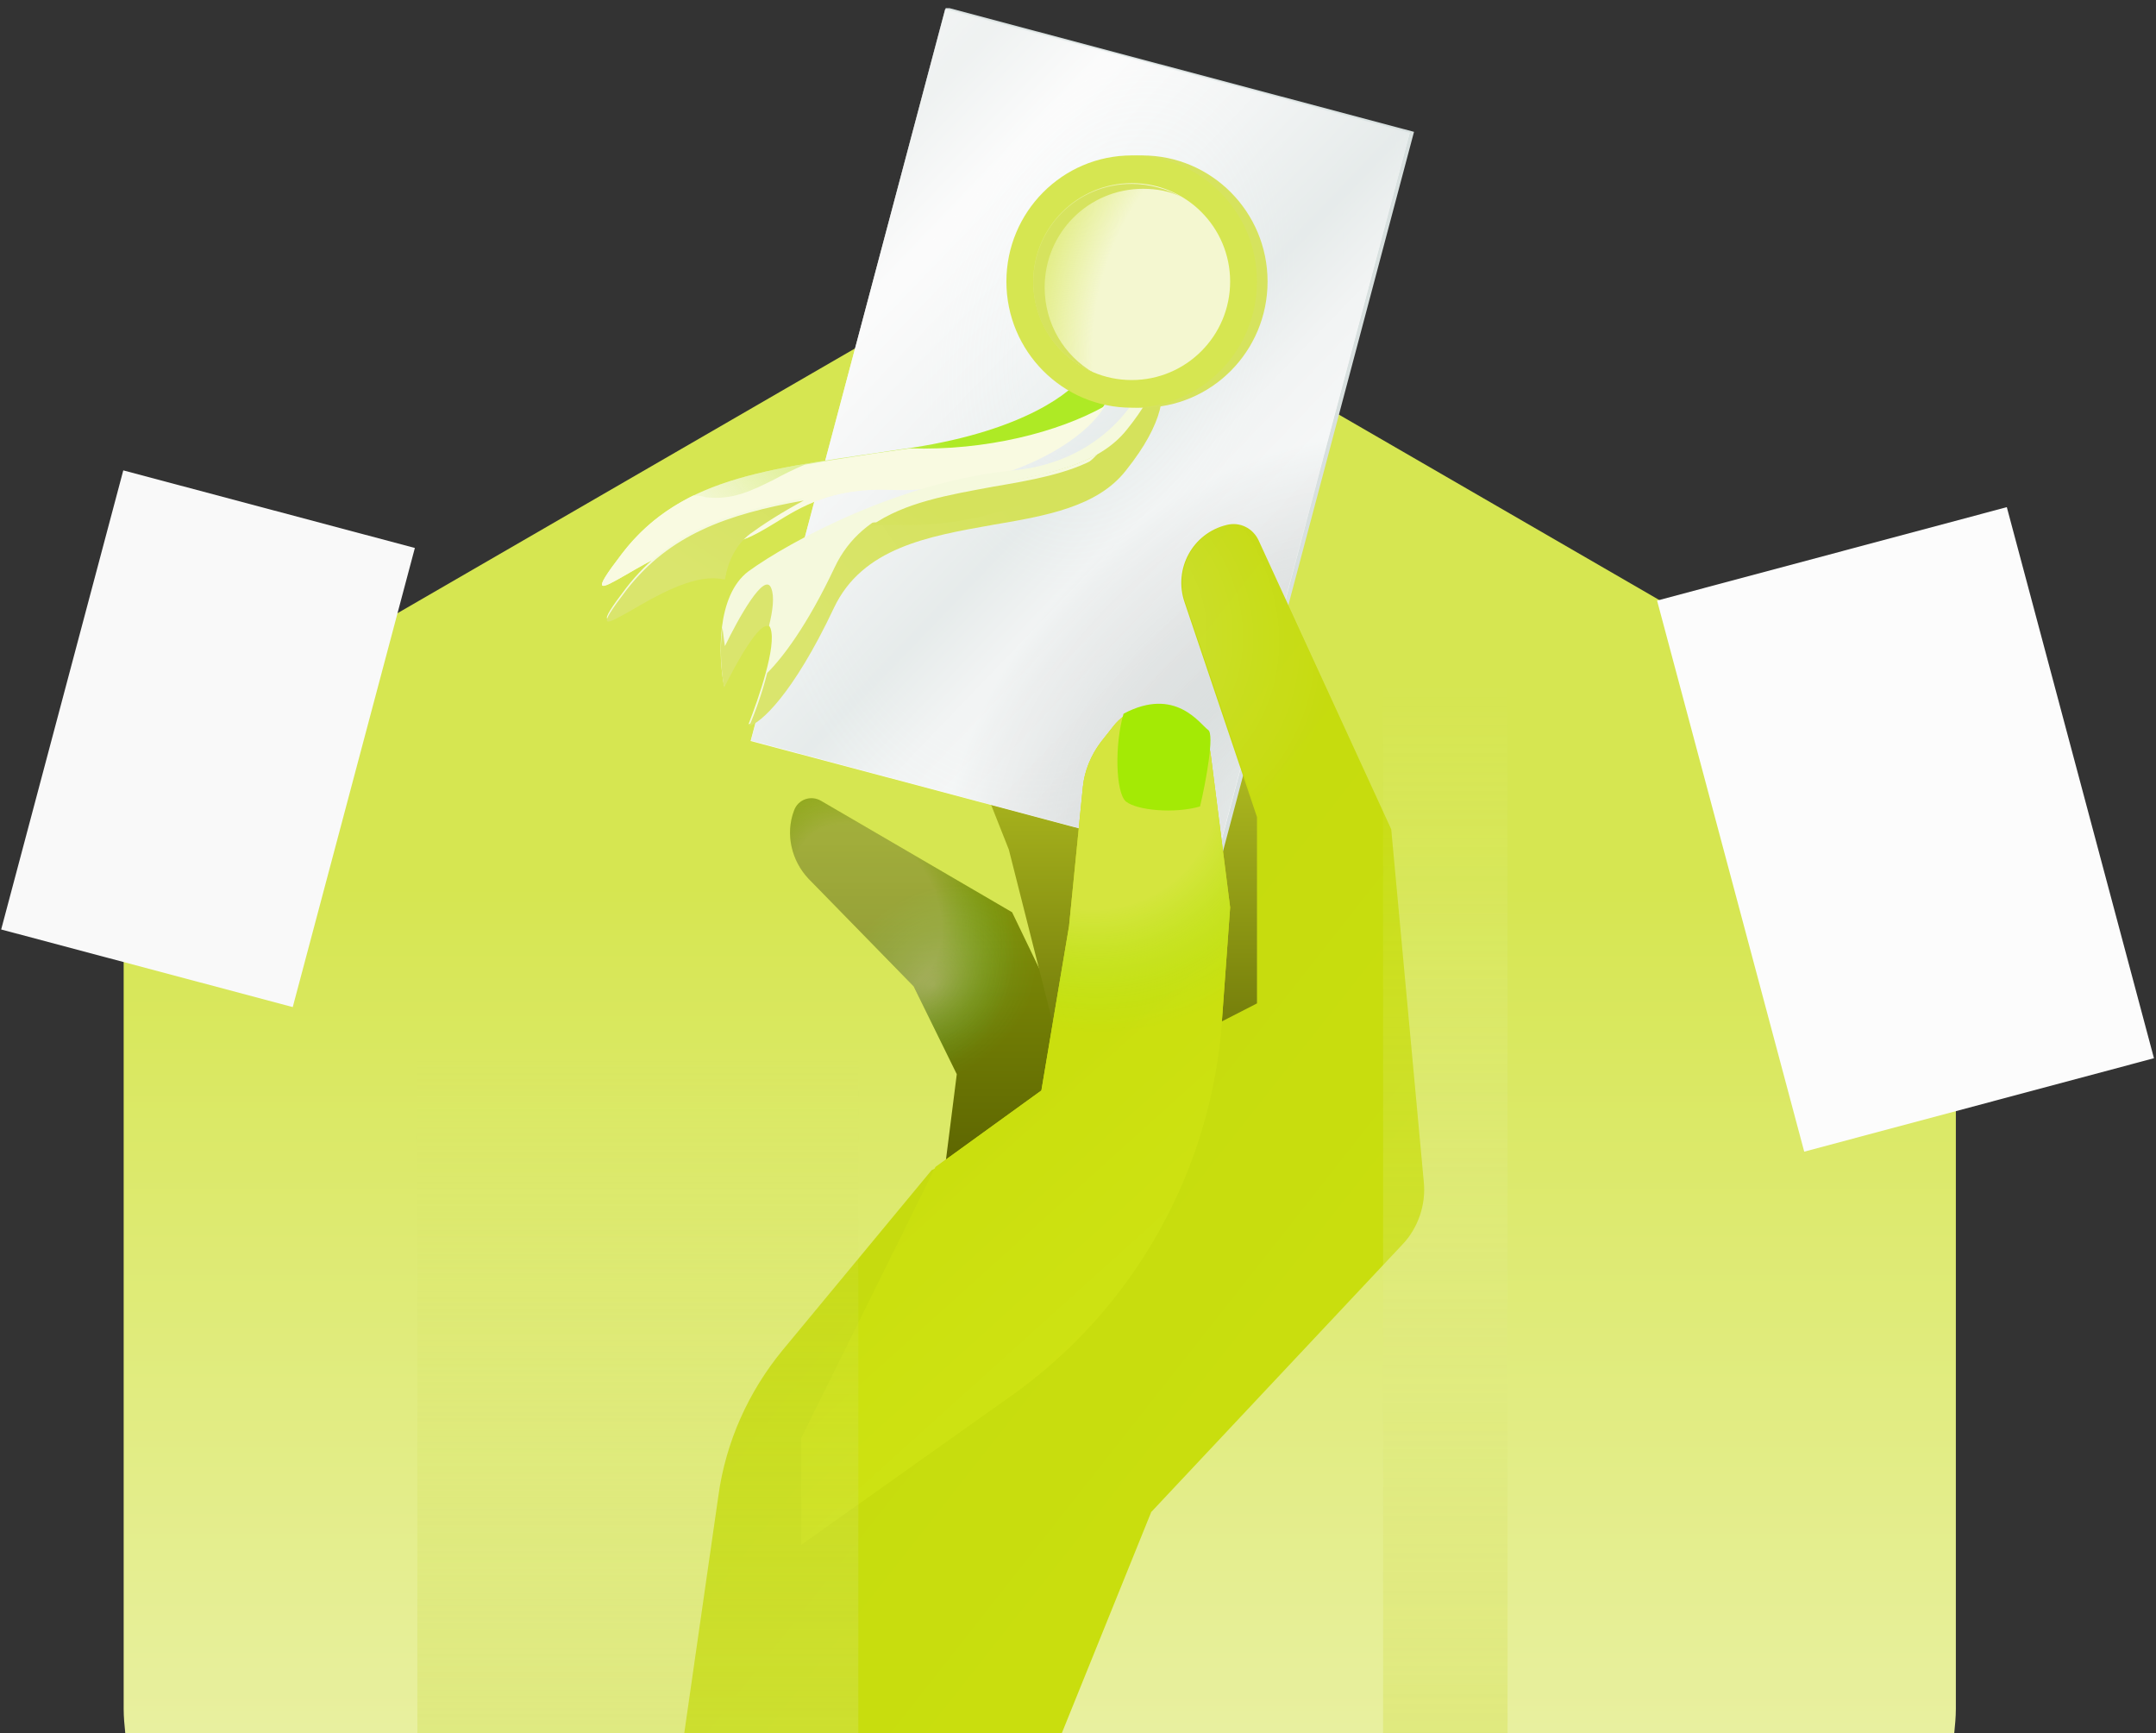 <?xml version="1.0" encoding="utf-8"?>
<!-- Generator: Adobe Illustrator 27.8.1, SVG Export Plug-In . SVG Version: 6.00 Build 0)  -->
<svg version="1.1" id="Layer_1" xmlns="http://www.w3.org/2000/svg" xmlns:xlink="http://www.w3.org/1999/xlink" x="0px" y="0px"
	 viewBox="0 0 265 213" style="enable-background:new 0 0 265 213;" xml:space="preserve">
<rect x="0" y="0" width="265" height="213" fill="#333333" stroke="none"/>
<style type="text/css">
	.st0{fill-rule:evenodd;clip-rule:evenodd;fill:url(#SVGID_1_);}
	.st1{fill:url(#SVGID_00000065778467777060276270000013812983111917939903_);}
	.st2{fill:url(#SVGID_00000085932191601185895680000014046464233615700657_);fill-opacity:0.2;}
	.st3{fill:url(#SVGID_00000166652678636553691000000003016167797480098986_);fill-opacity:0.2;}
	.st4{fill:url(#SVGID_00000000910168010836819160000017226469374675459244_);}
	.st5{fill:#D8E0DF;}
	.st6{fill:#FCFCFC;}
	.st7{fill:url(#SVGID_00000160884400116486196740000003579823436365870004_);fill-opacity:0.5;}
	.st8{fill:url(#SVGID_00000011753661021909687260000007628174956686804119_);fill-opacity:0.5;}
	.st9{fill:url(#SVGID_00000180332029945053573850000006821628686731321008_);fill-opacity:0.5;}
	.st10{fill:#F9F9F9;}
	.st11{fill:url(#SVGID_00000011730321211949024050000003354099067378610111_);}
	.st12{fill:url(#SVGID_00000018935978639669134630000006070833865253527719_);fill-opacity:0.2;}
	.st13{fill:url(#SVGID_00000058559794380106217670000014118775700214747560_);}
	.st14{fill:url(#SVGID_00000090284460814568855360000001030351537691973014_);}
	.st15{fill:url(#SVGID_00000062193061066247699520000010739708865649433256_);fill-opacity:0.2;}
	.st16{fill:#A4EA05;}
	.st17{fill:#F5F9DD;}
	.st18{fill:url(#SVGID_00000076561880551054447700000000113159596391028903_);}
	.st19{fill-rule:evenodd;clip-rule:evenodd;fill:#F9FAE1;}
	.st20{fill-rule:evenodd;clip-rule:evenodd;fill:url(#SVGID_00000101794554833462894830000018343744879588912030_);}
	.st21{fill-rule:evenodd;clip-rule:evenodd;fill:#F5F9DD;}
	.st22{fill-rule:evenodd;clip-rule:evenodd;fill:url(#SVGID_00000139294379132589629750000008898879951356219286_);}
	.st23{fill:#D6E35E;}
	.st24{fill:#D6E651;}
	.st25{fill:url(#SVGID_00000144304275437322430960000011473271777244710823_);}
	.st26{fill-rule:evenodd;clip-rule:evenodd;fill:#D6E35E;}
	.st27{opacity:0.5;fill:url(#SVGID_00000065776470632634003860000011611885543555005349_);enable-background:new    ;}
	.st28{opacity:0.5;fill:url(#SVGID_00000156546148441660006820000012081196435468489346_);enable-background:new    ;}
</style>
<linearGradient id="SVGID_1_" gradientUnits="userSpaceOnUse" x1="127.845" y1="323.615" x2="127.845" y2="583.986" gradientTransform="matrix(1 0 0 1 0 -298)">
	<stop  offset="0.32" style="stop-color:#D6E651"/>
	<stop  offset="0.89" style="stop-color:#F0F4C1"/>
</linearGradient>
<path class="st0" d="M140.8,37.2c-8-4.6-17.9-4.6-26,0L28.2,87.3c-8,4.6-13,13.2-13,22.5V210c0,1,0.1,2,0.2,3h224.8
	c0.1-1,0.2-2,0.2-3V109.8c0-9.3-5-17.9-13-22.5C227.4,87.3,140.8,37.2,140.8,37.2z"/>
<linearGradient id="SVGID_00000112624762740085934320000004188695982450823311_" gradientUnits="userSpaceOnUse" x1="116.051" y1="395.009" x2="116.051" y2="445.801" gradientTransform="matrix(1 0 0 1 0 -298)">
	<stop  offset="0" style="stop-color:#90A00B"/>
	<stop  offset="1" style="stop-color:#586000"/>
</linearGradient>
<path style="fill:url(#SVGID_00000112624762740085934320000004188695982450823311_);" d="M117.6,132l-2,15.8l19.5-13.5l-10.7-22.2
	l-23.5-13.7c-1.2-0.7-2.8-0.2-3.3,1.2c-1.1,2.9-0.3,6.2,1.8,8.4l12.9,13.2L117.6,132L117.6,132z"/>
<radialGradient id="SVGID_00000173158809110153130910000006755313205197199244_" cx="-246.097" cy="35.209" r="1.001" gradientTransform="matrix(10.905 -9.056 7.008 8.468 2551.602 -2405.771)" gradientUnits="userSpaceOnUse">
	<stop  offset="0" style="stop-color:#FFFFFF"/>
	<stop  offset="1" style="stop-color:#4BFC4B;stop-opacity:0"/>
</radialGradient>
<path style="fill:url(#SVGID_00000173158809110153130910000006755313205197199244_);fill-opacity:0.2;" d="M117.6,132l-2,15.8
	l19.5-13.5l-10.7-22.2l-23.5-13.7c-1.2-0.7-2.8-0.2-3.3,1.2c-1.1,2.9-0.3,6.2,1.8,8.4l12.9,13.2L117.6,132L117.6,132z"/>
<radialGradient id="SVGID_00000144322153892152731390000016488316825883087526_" cx="-263.659" cy="2.299" r="1.001" gradientTransform="matrix(-12.083 -18.155 14.038 -9.374 -3111.753 -4653.505)" gradientUnits="userSpaceOnUse">
	<stop  offset="0.51" style="stop-color:#FFFFFF"/>
	<stop  offset="1" style="stop-color:#4BFC4B;stop-opacity:0"/>
</radialGradient>
<path style="fill:url(#SVGID_00000144322153892152731390000016488316825883087526_);fill-opacity:0.2;" d="M117.6,132l-2,15.8
	l19.5-13.5l-10.7-22.2l-23.5-13.7c-1.2-0.7-2.8-0.2-3.3,1.2c-1.1,2.9-0.3,6.2,1.8,8.4l12.9,13.2L117.6,132L117.6,132z"/>
<linearGradient id="SVGID_00000121251793031303814460000004794653645354981539_" gradientUnits="userSpaceOnUse" x1="139.273" y1="373.496" x2="139.273" y2="440.087" gradientTransform="matrix(1 0 0 1 0 -298)">
	<stop  offset="0" style="stop-color:#CFDC2C"/>
	<stop  offset="1" style="stop-color:#586000"/>
</linearGradient>
<path style="fill:url(#SVGID_00000121251793031303814460000004794653645354981539_);" d="M124,104.4l5.7,22.5l8.4,15.1l27.2-20.5
	l-16.1-46.1l-35.9,2L124,104.4L124,104.4z"/>
<path class="st5" d="M116.7,1l57.1,15.2l-23.9,90L92.8,91l23.5-90H116.7z"/>
<rect x="86.2" y="24.1" transform="matrix(0.257 -0.966 0.966 0.257 46.827 168.13)" class="st6" width="93.1" height="59.1"/>
<radialGradient id="SVGID_00000127002397358546872260000003318616804289610636_" cx="-243.785" cy="-5.14" r="1.001" gradientTransform="matrix(-27.527 94.114 -59.723 -17.528 -6881.426 22893.582)" gradientUnits="userSpaceOnUse">
	<stop  offset="0" style="stop-color:#FCFCFC"/>
	<stop  offset="1" style="stop-color:#DAE2E1;stop-opacity:0"/>
</radialGradient>
<polygon style="fill:url(#SVGID_00000127002397358546872260000003318616804289610636_);fill-opacity:0.5;" points="92.3,91 116.2,1 
	173.3,16.2 149.3,106.2 "/>
<radialGradient id="SVGID_00000015352704233657138700000017447635210493948293_" cx="-245.249" cy="-8.719" r="1.001" gradientTransform="matrix(-41.614 43.363 -31.738 -30.562 -10325.701 10463.82)" gradientUnits="userSpaceOnUse">
	<stop  offset="0" style="stop-color:#AABCB9"/>
	<stop  offset="0.79" style="stop-color:#000000;stop-opacity:0"/>
</radialGradient>
<polygon style="fill:url(#SVGID_00000015352704233657138700000017447635210493948293_);fill-opacity:0.5;" points="92.3,91 116.2,1 
	173.3,16.2 149.3,106.2 "/>
<linearGradient id="SVGID_00000141434076780559999940000004280430258144896644_" gradientUnits="userSpaceOnUse" x1="258.36" y1="296.441" x2="163.882" y2="244.231" gradientTransform="matrix(0.966 0.258 -0.258 0.966 -4.328 -264.554)">
	<stop  offset="0" style="stop-color:#FFFFFF"/>
	<stop  offset="0.15" style="stop-color:#EBEFEF"/>
	<stop  offset="0.26" style="stop-color:#F3F6F6"/>
	<stop  offset="0.35" style="stop-color:#EBEFEF"/>
	<stop  offset="0.44" style="stop-color:#D4DEDD"/>
	<stop  offset="0.59" style="stop-color:#EDF1F1"/>
	<stop  offset="0.74" style="stop-color:#FFFFFF"/>
	<stop  offset="0.86" style="stop-color:#E5EBEA"/>
	<stop  offset="1" style="stop-color:#F6F8F8"/>
</linearGradient>
<polygon style="fill:url(#SVGID_00000141434076780559999940000004280430258144896644_);fill-opacity:0.5;" points="92.3,91 116.2,1 
	173.3,16.2 149.3,106.2 "/>
<rect x="212" y="66.9" transform="matrix(0.966 -0.258 0.258 0.966 -18.376 63.871)" class="st6" width="44.5" height="70.1"/>
<rect x="-3.6" y="72.2" transform="matrix(0.257 -0.966 0.966 0.257 -68.676 92.183)" class="st10" width="58.4" height="37.1"/>
<linearGradient id="SVGID_00000150812284712482300860000016971288016456912275_" gradientUnits="userSpaceOnUse" x1="61.509" y1="391.855" x2="169.907" y2="477.152" gradientTransform="matrix(1 0 0 1 0 -298)">
	<stop  offset="0.1" style="stop-color:#C2D80F"/>
	<stop  offset="1" style="stop-color:#CADF0E"/>
</linearGradient>
<path style="fill:url(#SVGID_00000150812284712482300860000016971288016456912275_);" d="M141.5,185.8L130.5,213H84.1l4.2-29.2
	c0.9-6.6,3.7-12.8,7.9-17.9l18.3-22.1l40-20.5v-22.9l-8.9-26.4c-1.4-4.1,1-8.5,5.2-9.5c1.6-0.4,3.2,0.4,3.9,1.9l16.3,35.5l4,43.3
	c0.3,2.8-0.7,5.7-2.6,7.7L141.5,185.8L141.5,185.8z"/>
<radialGradient id="SVGID_00000033355017636951356380000007938050164889462956_" cx="-256.92" cy="-4.355" r="1.001" gradientTransform="matrix(-28.527 -17.484 15.146 -24.797 -7131.604 -4524.267)" gradientUnits="userSpaceOnUse">
	<stop  offset="0" style="stop-color:#FFFFFF"/>
	<stop  offset="1" style="stop-color:#FFFFFF;stop-opacity:0"/>
</radialGradient>
<path style="fill:url(#SVGID_00000033355017636951356380000007938050164889462956_);fill-opacity:0.2;" d="M141.5,185.8l-11.1,27.6
	l-45.9-0.9l3.9-28.6c0.9-6.7,3.7-13,8-18.1l18.3-22l40-20.5v-22.9L145.7,74c-1.4-4.1,1-8.5,5.2-9.5c1.6-0.4,3.2,0.4,3.9,1.9
	l16.3,35.5l4,43.3c0.3,2.8-0.7,5.7-2.6,7.7L141.5,185.8L141.5,185.8z"/>
<linearGradient id="SVGID_00000035517827483848946240000012096341474794442424_" gradientUnits="userSpaceOnUse" x1="159.806" y1="478.463" x2="107.325" y2="420.267" gradientTransform="matrix(1 0 0 1 0 -298)">
	<stop  offset="0.14" style="stop-color:#D0E415"/>
	<stop  offset="0.74" style="stop-color:#CADF0E"/>
</linearGradient>
<path style="fill:url(#SVGID_00000035517827483848946240000012096341474794442424_);" d="M151.2,111.5l-1,13.8
	c-1.3,18.5-10.8,35.5-25.9,46.2l-25.8,18.3v-13.1l16.5-33.3L128,134l3.4-20.2l1.7-17.1c0.2-2,1-3.9,2.2-5.5l1.5-1.9
	c1.6-2.1,4.3-3,6.8-2.4c2.7,0.6,4.8,2.9,5.2,5.7L151.2,111.5L151.2,111.5z"/>
<linearGradient id="SVGID_00000000195582857255480040000009432320502384074937_" gradientUnits="userSpaceOnUse" x1="159.806" y1="478.463" x2="107.325" y2="420.267" gradientTransform="matrix(1 0 0 1 0 -298)">
	<stop  offset="0.14" style="stop-color:#D0E415"/>
	<stop  offset="0.74" style="stop-color:#CADF0E"/>
</linearGradient>
<path style="fill:url(#SVGID_00000000195582857255480040000009432320502384074937_);" d="M151.2,111.5l-1,13.8
	c-1.3,18.5-10.8,35.5-25.9,46.2l-25.8,18.3v-13.1l16.5-33.3L128,134l3.4-20.2l1.7-17.1c0.2-2,1-3.9,2.2-5.5l1.5-1.9
	c1.6-2.1,4.3-3,6.8-2.4c2.7,0.6,4.8,2.9,5.2,5.7L151.2,111.5L151.2,111.5z"/>
<radialGradient id="SVGID_00000166652375541753374520000015784326842031745927_" cx="-257.637" cy="-3.752" r="1.001" gradientTransform="matrix(-26.51 -17.477 16.75 -25.494 -6633.351 -4502.326)" gradientUnits="userSpaceOnUse">
	<stop  offset="0.51" style="stop-color:#FFFFFF"/>
	<stop  offset="1" style="stop-color:#4BFC4B;stop-opacity:0"/>
</radialGradient>
<path style="fill:url(#SVGID_00000166652375541753374520000015784326842031745927_);fill-opacity:0.2;" d="M151.2,111.5l-1,13.8
	c-1.3,18.5-10.8,35.5-25.9,46.2l-25.8,18.3v-13.1l16.5-33.3L128,134l3.4-20.2l1.7-17.1c0.2-2,1-3.9,2.2-5.5l1.5-1.9
	c1.6-2.1,4.3-3,6.8-2.4c2.7,0.6,4.8,2.9,5.2,5.7L151.2,111.5L151.2,111.5z"/>
<path class="st16" d="M138.4,98.5c-1.3-1.1-1.4-7.1-0.3-10.8c6.4-3.4,9.4,1.3,10.4,2c0.8,0.5-0.3,6.5-1,9.4
	C144.4,100,139.8,99.6,138.4,98.5z"/>
<path class="st17" d="M112.2,55c13.7-2.1,19.7-6.9,21-9c1.8-1.1,4.9-2.1,3.1,2.6c-2.2,5.9-14.2,12-26.9,11.5
	c-12.8-0.4-15.1,7.5-21.8,6.6C81,65.8,68.8,78,76.4,68.1S95.1,57.6,112.2,55L112.2,55z"/>
<linearGradient id="SVGID_00000127045064235539914270000003476429792992077956_" gradientUnits="userSpaceOnUse" x1="114.598" y1="349.695" x2="91.103" y2="369.832" gradientTransform="matrix(1 0 0 1 0 -298)">
	<stop  offset="0" style="stop-color:#AEEA25"/>
	<stop  offset="1" style="stop-color:#DAE56D;stop-opacity:0"/>
</linearGradient>
<path style="fill:url(#SVGID_00000127045064235539914270000003476429792992077956_);" d="M112.2,55c13.7-2.1,19.7-6.9,21-9
	c1.8-1.1,4.9-2.1,3.1,2.6c-2.2,5.9-14.2,12-26.9,11.5c-12.8-0.4-15.1,7.5-21.8,6.6C81,65.8,68.8,78,76.4,68.1S95.1,57.6,112.2,55
	L112.2,55z"/>
<path class="st19" d="M85.2,60.9c-3.4,1.7-6.3,3.9-8.8,7.2c-3.9,5.1-2.6,4.3,0.6,2.5c2.9-1.7,7.4-4.3,10.7-3.9
	c2.9,0.4,5-0.9,7.5-2.4c3.2-2,7.1-4.4,14.3-4.1c11.8,0.4,23-4.8,26.3-10.3c-5.7,3.2-14.6,5.5-24,5.2c-1.4,0.2-2.8,0.4-4.2,0.6
	c-3.1,0.5-6,0.9-8.7,1.4c-1.4,0.6-2.6,1.2-3.7,1.8c-2.8,1.4-5.2,2.6-8.5,2.2C86.2,60.9,85.7,60.9,85.2,60.9L85.2,60.9z"/>
<path class="st17" d="M138.4,57.8c6.2-7.8,4.6-11.8,3-12.8c-1,3.8-5.8,11.7-16.8,12.8c-13.8,1.3-27.5,8.7-32.6,12.4
	c-4,3-3.7,10.6-3,14.1c1.6-3.3,4.9-9.2,5.7-7.1c0.8,2.2-1.5,8.7-2.7,11.8c1.3-0.3,5.3-3.7,10.4-14.5
	C108.9,61.2,130.7,67.6,138.4,57.8L138.4,57.8z"/>
<linearGradient id="SVGID_00000101818195476676822590000013149660457414391458_" gradientUnits="userSpaceOnUse" x1="124.742" y1="357.413" x2="97.694" y2="375.794" gradientTransform="matrix(1 0 0 1 0 -298)">
	<stop  offset="0" style="stop-color:#D5E25C"/>
	<stop  offset="1" style="stop-color:#DAE56D"/>
</linearGradient>
<path style="fill-rule:evenodd;clip-rule:evenodd;fill:url(#SVGID_00000101818195476676822590000013149660457414391458_);" d="
	M142.4,46.2c-0.6,1.8-1.8,4-3.9,6.6c-3.5,4.4-9.9,5.5-16.4,6.7c-7.9,1.4-16,2.8-19.5,10.2c-3.4,7.2-6.4,11.1-8.3,13
	c-0.6,2.4-1.5,4.9-2.2,6.5c1.3-0.3,5.3-3.7,10.4-14.5c3.5-7.4,11.6-8.8,19.5-10.2c6.5-1.1,12.9-2.2,16.4-6.7
	C143.2,51.8,143.3,48,142.4,46.2L142.4,46.2z M94.5,77c0.5-2,0.7-3.7,0.3-4.7c-0.8-2.2-4.1,3.8-5.7,7.1c-0.1-0.7-0.2-1.4-0.3-2.3
	c-0.4,2.8-0.1,5.6,0.2,7.4C90.5,81.5,93.4,76.2,94.5,77L94.5,77z"/>
<path class="st21" d="M98.8,61.2c-9.5,1.7-16.5,4.2-21.8,11c-3.9,5.1-2.6,4.3,0.6,2.5c2.9-1.7,7.4-4.3,10.7-3.9
	c0.3,0,0.5,0.1,0.8,0.1c0.4-2.3,1.4-4.3,3.1-5.6C93.7,64.1,96,62.7,98.8,61.2z M107.1,64.2c4.1-2.9,9.6-3.8,15-4.8
	c4.7-0.8,9.3-1.6,12.8-3.6c-4.5,4.7-14.4,8.7-24.8,8.3C109,64.2,108,64.2,107.1,64.2L107.1,64.2z"/>
<linearGradient id="SVGID_00000176024978106496626390000013180734448024721037_" gradientUnits="userSpaceOnUse" x1="109.173" y1="356.927" x2="96.919" y2="376.637" gradientTransform="matrix(1 0 0 1 0 -298)">
	<stop  offset="0" style="stop-color:#D5E25C"/>
	<stop  offset="1" style="stop-color:#DAE56D"/>
</linearGradient>
<path style="fill-rule:evenodd;clip-rule:evenodd;fill:url(#SVGID_00000176024978106496626390000013180734448024721037_);" d="
	M98.8,61.5c-9.5,1.7-16.5,4.2-21.8,11c-3.9,5.1-2.6,4.3,0.6,2.5c2.9-1.7,7.4-4.3,10.7-3.9c0.3,0,0.5,0.1,0.8,0.1
	c0.4-2.3,1.4-4.3,3.1-5.6C93.7,64.5,96,63,98.8,61.5z M107.1,64.6c4.1-2.9,9.6-3.8,15-4.8c4.7-0.8,9.3-1.6,12.8-3.6
	c-4.5,4.7-14.4,8.7-24.8,8.3C109,64.5,108,64.5,107.1,64.6L107.1,64.6z"/>
<ellipse class="st23" cx="140.4" cy="34.6" rx="15.4" ry="15.5"/>
<ellipse class="st24" cx="139.1" cy="34.6" rx="15.4" ry="15.5"/>
<radialGradient id="SVGID_00000088117677846401970390000010735150059310926745_" cx="-252.942" cy="-4.56" r="1.001" gradientTransform="matrix(-44.468 -13.823 13.799 -44.544 -11016.619 -3656.292)" gradientUnits="userSpaceOnUse">
	<stop  offset="0.73" style="stop-color:#F4F7D0"/>
	<stop  offset="1" style="stop-color:#F4F7D0;stop-opacity:0"/>
</radialGradient>
<ellipse style="fill:url(#SVGID_00000088117677846401970390000010735150059310926745_);" cx="139.1" cy="34.6" rx="12.1" ry="12.1"/>
<path class="st26" d="M134.4,45.8c-3.6-2.1-6-6-6-10.5c0-6.7,5.4-12.1,12.1-12.1c1.7,0,3.3,0.3,4.7,1c-1.8-1-3.9-1.6-6.1-1.6
	c-6.7,0-12.1,5.4-12.1,12.1C127,39.7,130,43.9,134.4,45.8z"/>
<linearGradient id="SVGID_00000072980605348366324990000013829820421109826472_" gradientUnits="userSpaceOnUse" x1="78.459" y1="428.02" x2="78.459" y2="567.376" gradientTransform="matrix(1 0 0 1 0 -298)">
	<stop  offset="0" style="stop-color:#D8E467;stop-opacity:0"/>
	<stop  offset="0.68" style="stop-color:#D3E158"/>
</linearGradient>
<rect x="51.3" y="130" style="opacity:0.5;fill:url(#SVGID_00000072980605348366324990000013829820421109826472_);enable-background:new    ;" width="54.2" height="83"/>
<linearGradient id="SVGID_00000086681304284418528330000013052742848741965990_" gradientUnits="userSpaceOnUse" x1="177.69" y1="381.901" x2="177.69" y2="598.695" gradientTransform="matrix(1 0 0 1 0 -298)">
	<stop  offset="0" style="stop-color:#F2F7D2;stop-opacity:0"/>
	<stop  offset="0.68" style="stop-color:#D1DE42"/>
</linearGradient>
<rect x="170" y="83.9" style="opacity:0.5;fill:url(#SVGID_00000086681304284418528330000013052742848741965990_);enable-background:new    ;" width="15.3" height="129.1"/>
</svg>
